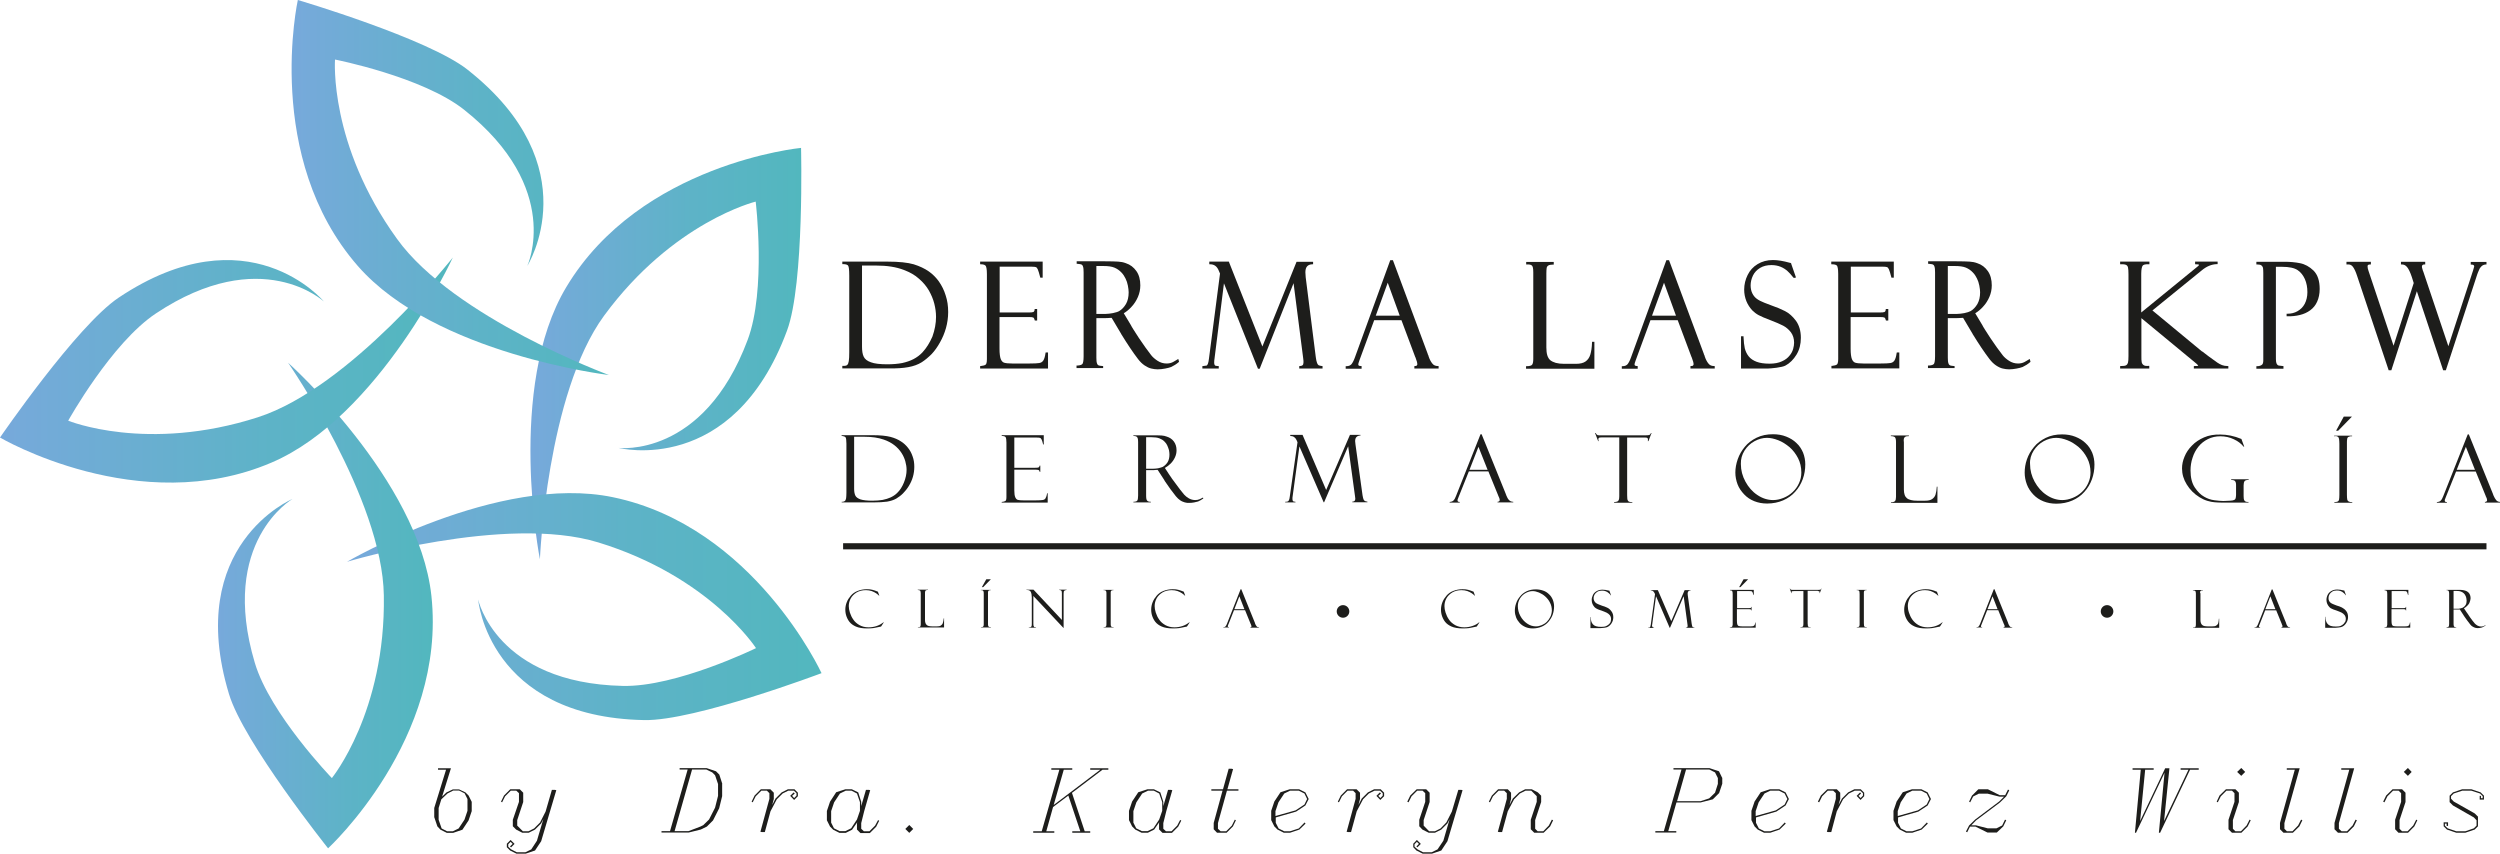 <svg width="164" height="56" viewBox="0 0 164 56" fill="none" xmlns="http://www.w3.org/2000/svg">
<g clip-path="url(#clip0_58_5914)">
<path d="M35.418 36.689C35.418 36.689 33.197 25.407 37.154 18.825C42.02 10.714 52.549 9.702 52.549 9.702C52.549 9.702 52.776 18.598 51.629 21.687C48.075 31.296 40.584 29.384 40.584 29.384C40.584 29.384 46.143 30.066 49.046 22.297C50.276 19.021 49.573 13.225 49.573 13.225C49.573 13.225 44.149 14.548 39.623 20.716C35.873 25.841 35.418 36.689 35.418 36.689Z" fill="url(#paint0_linear_58_5914)"/>
<path d="M22.762 36.855C22.762 36.855 32.681 31.048 40.213 32.618C49.47 34.54 53.892 44.159 53.892 44.159C53.892 44.159 45.575 47.3 42.269 47.238C32.03 47.042 31.368 39.334 31.368 39.334C31.368 39.334 32.546 44.81 40.853 44.996C44.356 45.079 49.594 42.517 49.594 42.517C49.594 42.517 46.567 37.826 39.252 35.584C33.156 33.714 22.762 36.855 22.762 36.855Z" fill="url(#paint1_linear_58_5914)"/>
<path d="M18.898 23.795C18.898 23.795 27.473 31.451 28.3 39.086C29.312 48.489 21.522 55.649 21.522 55.649C21.522 55.649 15.974 48.695 15.023 45.534C12.058 35.728 19.187 32.732 19.187 32.732C19.187 32.732 14.341 35.532 16.718 43.488C17.72 46.846 21.77 51.041 21.77 51.041C21.77 51.041 25.304 46.712 25.18 39.066C25.087 32.722 18.898 23.795 18.898 23.795Z" fill="url(#paint2_linear_58_5914)"/>
<path d="M29.705 16.893C29.705 16.893 24.88 27.328 17.812 30.345C9.123 34.065 0 28.703 0 28.703C0 28.703 5.032 21.367 7.78 19.528C16.294 13.835 21.243 19.776 21.243 19.776C21.243 19.776 17.141 15.963 10.229 20.561C7.315 22.493 4.474 27.597 4.474 27.597C4.474 27.597 9.64 29.715 16.924 27.37C22.979 25.417 29.705 16.893 29.705 16.893Z" fill="url(#paint3_linear_58_5914)"/>
<path d="M39.944 24.601C39.944 24.601 28.527 23.237 23.475 17.451C17.255 10.332 19.538 0 19.538 0C19.538 0 28.073 2.521 30.666 4.567C38.715 10.911 34.592 17.441 34.592 17.441C34.592 17.441 36.958 12.367 30.449 7.201C27.711 5.032 21.977 3.906 21.977 3.906C21.977 3.906 21.563 9.475 26.047 15.674C29.767 20.84 39.944 24.601 39.944 24.601Z" fill="url(#paint4_linear_58_5914)"/>
<path d="M55.473 28.692C55.504 28.754 55.525 28.889 55.525 29.105V32.319C55.525 32.484 55.515 32.608 55.504 32.691C55.484 32.773 55.463 32.835 55.422 32.866C55.38 32.897 55.329 32.918 55.267 32.918H55.215V32.959H57.292C57.653 32.959 57.953 32.939 58.191 32.908C58.428 32.866 58.624 32.804 58.79 32.711C58.945 32.618 59.1 32.505 59.234 32.37C59.368 32.236 59.503 32.071 59.616 31.885C59.73 31.699 59.823 31.503 59.885 31.286C59.947 31.069 59.978 30.852 59.978 30.624C59.978 30.376 59.947 30.149 59.864 29.932C59.792 29.715 59.689 29.529 59.554 29.364C59.42 29.198 59.275 29.064 59.11 28.961C58.924 28.837 58.697 28.734 58.418 28.661C58.139 28.589 57.757 28.548 57.23 28.548H55.205V28.589C55.349 28.61 55.432 28.641 55.473 28.692ZM56.021 28.651H56.703C57.199 28.651 57.622 28.713 57.974 28.837C58.242 28.93 58.48 29.054 58.676 29.209C58.873 29.364 59.028 29.54 59.141 29.715C59.255 29.891 59.337 30.077 59.389 30.263C59.441 30.449 59.472 30.635 59.472 30.821C59.472 31.1 59.41 31.379 59.296 31.658C59.182 31.936 59.038 32.164 58.852 32.34C58.728 32.464 58.583 32.556 58.428 32.629C58.273 32.701 58.098 32.753 57.901 32.794C57.705 32.825 57.478 32.846 57.219 32.846C56.878 32.846 56.63 32.815 56.455 32.763C56.279 32.701 56.166 32.618 56.114 32.515C56.062 32.412 56.031 32.257 56.031 32.071V28.651H56.021Z" fill="#1D1D1B"/>
<path d="M65.95 32.866C65.898 32.897 65.826 32.918 65.712 32.928V32.97H68.729V32.36H68.688C68.667 32.515 68.626 32.618 68.585 32.691C68.543 32.763 68.471 32.794 68.378 32.804C68.285 32.815 68.14 32.825 67.934 32.825H67.159C66.983 32.825 66.859 32.815 66.777 32.794C66.694 32.773 66.642 32.711 66.601 32.618C66.56 32.526 66.539 32.381 66.539 32.174V30.81H67.924C68.006 30.81 68.079 30.821 68.12 30.831C68.161 30.841 68.192 30.883 68.202 30.955H68.244V30.542H68.202C68.192 30.604 68.171 30.645 68.12 30.666C68.079 30.686 67.996 30.686 67.892 30.686H66.539V28.703H67.986C68.109 28.703 68.182 28.713 68.223 28.723C68.264 28.734 68.295 28.775 68.326 28.827C68.357 28.878 68.388 28.992 68.43 29.157H68.471V28.548H65.712V28.599C65.857 28.599 65.94 28.63 65.971 28.682C66.002 28.734 66.022 28.858 66.022 29.033V32.598C66.022 32.753 66.002 32.835 65.95 32.866Z" fill="#1D1D1B"/>
<path d="M76.757 31.213L76.726 31.172L76.416 30.697C76.55 30.624 76.685 30.521 76.798 30.407C76.912 30.294 77.005 30.159 77.077 30.004C77.15 29.849 77.181 29.695 77.181 29.54C77.181 29.302 77.119 29.116 77.005 28.961C76.891 28.806 76.736 28.703 76.54 28.641C76.437 28.599 76.323 28.579 76.199 28.568C76.075 28.558 75.879 28.558 75.6 28.558H74.35V28.599C74.432 28.599 74.494 28.61 74.536 28.63C74.577 28.651 74.608 28.682 74.629 28.734C74.649 28.785 74.66 28.878 74.66 28.992V32.505C74.66 32.68 74.639 32.784 74.608 32.835C74.577 32.887 74.484 32.918 74.35 32.918V32.959H75.496V32.918C75.414 32.918 75.352 32.908 75.311 32.887C75.269 32.866 75.238 32.835 75.218 32.784C75.197 32.732 75.186 32.649 75.186 32.536V30.841H75.548C75.672 30.841 75.755 30.841 75.775 30.831L75.941 30.821L76.385 31.503C76.395 31.523 76.395 31.523 76.395 31.534C76.664 31.936 76.912 32.278 77.139 32.556C77.232 32.67 77.325 32.753 77.429 32.825C77.532 32.897 77.635 32.928 77.728 32.959C77.821 32.99 77.914 32.99 78.007 32.99C78.121 32.99 78.234 32.98 78.338 32.959C78.441 32.939 78.534 32.918 78.596 32.897C78.71 32.846 78.823 32.784 78.937 32.701L78.916 32.639C78.885 32.66 78.854 32.67 78.813 32.691C78.772 32.711 78.741 32.732 78.71 32.742C78.617 32.784 78.524 32.804 78.41 32.804C78.255 32.804 78.111 32.763 77.987 32.691C77.862 32.618 77.759 32.536 77.677 32.443C77.511 32.246 77.325 32.009 77.119 31.72C76.922 31.461 76.798 31.286 76.757 31.213ZM76.282 30.624C76.22 30.655 76.116 30.686 75.982 30.717C75.848 30.738 75.744 30.748 75.651 30.748H75.186V28.682H75.548C75.755 28.682 75.92 28.703 76.054 28.754C76.189 28.806 76.292 28.868 76.385 28.961C76.468 29.044 76.53 29.126 76.571 29.219C76.612 29.312 76.654 29.416 76.685 29.529C76.705 29.633 76.716 29.736 76.716 29.818C76.716 30.025 76.674 30.19 76.592 30.325C76.509 30.449 76.406 30.552 76.282 30.624Z" fill="#1D1D1B"/>
<path d="M84.641 28.558V28.599C84.837 28.599 84.971 28.692 85.054 28.868L85.116 29.012L84.61 32.577C84.599 32.68 84.579 32.763 84.558 32.804C84.537 32.856 84.506 32.887 84.475 32.897C84.444 32.908 84.393 32.918 84.31 32.918V32.959H84.982V32.918C84.899 32.918 84.837 32.897 84.816 32.866C84.796 32.835 84.785 32.794 84.785 32.742C84.785 32.66 84.785 32.608 84.796 32.567L85.24 29.302H85.25L86.831 32.949H86.862L88.433 29.291H88.443L88.887 32.536C88.897 32.618 88.908 32.68 88.908 32.711C88.908 32.846 88.846 32.908 88.712 32.908V32.949H89.703V32.908C89.631 32.897 89.579 32.887 89.538 32.866C89.497 32.846 89.466 32.804 89.445 32.753C89.424 32.701 89.404 32.608 89.383 32.494L88.918 29.147C88.908 29.044 88.897 28.971 88.897 28.94C88.897 28.703 89.011 28.579 89.249 28.568V28.527H88.557L86.996 32.143L85.447 28.527H84.641V28.558Z" fill="#1D1D1B"/>
<path d="M95.758 32.928C95.655 32.928 95.613 32.897 95.613 32.825C95.613 32.784 95.624 32.732 95.655 32.68C95.655 32.68 95.665 32.649 95.686 32.598L96.357 30.924H97.638L98.279 32.495C98.279 32.495 98.289 32.505 98.289 32.525C98.289 32.546 98.3 32.556 98.31 32.567C98.362 32.67 98.382 32.753 98.382 32.804C98.382 32.825 98.372 32.856 98.351 32.877C98.331 32.897 98.3 32.918 98.238 32.918V32.959H99.271V32.918C99.147 32.918 99.064 32.877 98.992 32.804C98.92 32.732 98.868 32.629 98.816 32.505L98.796 32.443C98.785 32.422 98.775 32.412 98.775 32.391L97.194 28.486H97.122L95.52 32.525C95.469 32.66 95.417 32.763 95.355 32.825C95.303 32.887 95.21 32.918 95.097 32.928V32.97H95.758V32.928ZM96.987 29.312L97.587 30.821H96.398L96.987 29.312Z" fill="#1D1D1B"/>
<path d="M104.871 28.94C104.861 28.878 104.85 28.837 104.85 28.816C104.85 28.765 104.871 28.734 104.902 28.713C104.933 28.703 105.005 28.692 105.119 28.692H106.224V32.546C106.224 32.66 106.214 32.742 106.193 32.794C106.173 32.846 106.142 32.877 106.1 32.897C106.059 32.918 105.987 32.928 105.883 32.939V32.98H107.082V32.939C106.999 32.939 106.927 32.928 106.886 32.918C106.844 32.908 106.813 32.877 106.793 32.846C106.772 32.815 106.751 32.763 106.751 32.701C106.751 32.639 106.741 32.567 106.741 32.484V28.703H107.898C107.971 28.703 108.022 28.703 108.053 28.723C108.084 28.734 108.105 28.765 108.105 28.816C108.105 28.878 108.105 28.92 108.095 28.94H108.136L108.343 28.403H108.301C108.281 28.475 108.239 28.517 108.188 28.537C108.136 28.548 108.053 28.558 107.94 28.558H105.005C104.892 28.558 104.819 28.558 104.788 28.537C104.747 28.517 104.706 28.475 104.675 28.403H104.633L104.84 28.94H104.871Z" fill="#1D1D1B"/>
<path d="M114.418 32.432C114.604 32.629 114.821 32.773 115.079 32.877C115.338 32.98 115.616 33.032 115.926 33.032C116.309 33.032 116.66 32.959 116.97 32.825C117.28 32.691 117.549 32.505 117.766 32.257C117.983 32.019 118.148 31.74 118.261 31.43C118.375 31.12 118.427 30.79 118.427 30.459C118.427 30.19 118.375 29.932 118.282 29.694C118.179 29.457 118.045 29.24 117.848 29.064C117.662 28.878 117.435 28.744 117.177 28.641C116.918 28.537 116.629 28.486 116.309 28.486C115.906 28.486 115.554 28.558 115.234 28.713C114.924 28.868 114.656 29.064 114.459 29.312C114.253 29.56 114.098 29.829 113.994 30.128C113.891 30.428 113.839 30.717 113.839 30.996C113.839 31.265 113.891 31.523 113.984 31.771C114.077 32.019 114.232 32.236 114.418 32.432ZM114.439 29.56C114.614 29.291 114.831 29.085 115.1 28.94C115.369 28.796 115.637 28.723 115.916 28.723C116.143 28.723 116.381 28.775 116.65 28.878C116.918 28.982 117.156 29.137 117.394 29.333C117.621 29.529 117.807 29.777 117.952 30.056C118.096 30.335 118.168 30.655 118.168 30.996C118.168 31.244 118.117 31.472 118.014 31.699C117.91 31.926 117.776 32.112 117.6 32.278C117.425 32.443 117.228 32.567 117.001 32.66C116.774 32.753 116.546 32.804 116.319 32.804C115.957 32.804 115.606 32.691 115.286 32.474C114.955 32.257 114.697 31.957 114.501 31.596C114.304 31.234 114.201 30.852 114.201 30.438C114.191 30.118 114.273 29.829 114.439 29.56Z" fill="#1D1D1B"/>
<path d="M124.895 28.775C124.905 28.723 124.936 28.682 124.988 28.651C125.039 28.62 125.112 28.61 125.225 28.61V28.568H124.037V28.61C124.171 28.61 124.264 28.641 124.306 28.682C124.347 28.723 124.378 28.826 124.378 28.982V32.598C124.378 32.722 124.357 32.815 124.316 32.866C124.275 32.918 124.182 32.949 124.047 32.949V32.99H127.095V31.926H127.054C127.044 32.133 127.013 32.309 126.971 32.443C126.93 32.577 126.847 32.67 126.744 32.742C126.63 32.815 126.486 32.846 126.29 32.846H125.752C125.608 32.846 125.473 32.835 125.36 32.804C125.246 32.773 125.163 32.742 125.091 32.68C125.029 32.629 124.977 32.556 124.946 32.463C124.915 32.37 124.895 32.257 124.895 32.123V29.023C124.874 28.899 124.884 28.826 124.895 28.775Z" fill="#1D1D1B"/>
<path d="M132.819 31.007C132.819 31.275 132.871 31.534 132.964 31.782C133.057 32.029 133.202 32.246 133.388 32.443C133.574 32.639 133.791 32.784 134.049 32.887C134.307 32.99 134.586 33.042 134.896 33.042C135.278 33.042 135.63 32.97 135.94 32.835C136.25 32.701 136.518 32.515 136.735 32.267C136.952 32.029 137.117 31.75 137.231 31.441C137.345 31.131 137.396 30.8 137.396 30.469C137.396 30.201 137.345 29.942 137.252 29.705C137.148 29.467 137.014 29.25 136.818 29.075C136.632 28.889 136.405 28.754 136.146 28.651C135.888 28.548 135.599 28.496 135.278 28.496C134.875 28.496 134.524 28.568 134.204 28.723C133.894 28.878 133.625 29.075 133.429 29.323C133.222 29.57 133.067 29.839 132.964 30.139C132.861 30.438 132.819 30.717 132.819 31.007ZM133.408 29.56C133.584 29.291 133.801 29.085 134.07 28.94C134.338 28.796 134.607 28.723 134.886 28.723C135.113 28.723 135.351 28.775 135.619 28.878C135.888 28.982 136.126 29.137 136.363 29.333C136.591 29.529 136.777 29.777 136.921 30.056C137.066 30.335 137.138 30.655 137.138 30.996C137.138 31.244 137.086 31.472 136.983 31.699C136.88 31.926 136.746 32.112 136.57 32.278C136.394 32.443 136.198 32.567 135.971 32.66C135.743 32.753 135.516 32.804 135.289 32.804C134.927 32.804 134.576 32.691 134.256 32.474C133.925 32.257 133.667 31.957 133.47 31.596C133.274 31.234 133.171 30.852 133.171 30.438C133.15 30.118 133.243 29.829 133.408 29.56Z" fill="#1D1D1B"/>
<path d="M144.588 28.692C144.278 28.826 144.009 29.002 143.792 29.23C143.575 29.447 143.41 29.694 143.306 29.953C143.193 30.221 143.141 30.469 143.141 30.728C143.141 31.1 143.244 31.451 143.451 31.782C143.658 32.123 143.937 32.401 144.288 32.618C144.453 32.722 144.629 32.804 144.805 32.856C144.98 32.908 145.135 32.939 145.28 32.949C145.414 32.959 145.569 32.97 145.724 32.97H147.501V32.928H147.439C147.346 32.928 147.274 32.897 147.233 32.835C147.191 32.773 147.181 32.67 147.181 32.536V31.843C147.181 31.72 147.202 31.627 147.243 31.564C147.284 31.513 147.367 31.482 147.512 31.482V31.441H146.365V31.482C146.468 31.482 146.551 31.503 146.602 31.544C146.654 31.585 146.685 31.678 146.685 31.802V32.474C146.685 32.587 146.664 32.67 146.644 32.722C146.623 32.773 146.561 32.804 146.478 32.825C146.396 32.846 146.272 32.846 146.086 32.856L145.848 32.866C145.703 32.866 145.507 32.846 145.259 32.815C145.011 32.784 144.794 32.701 144.598 32.587C144.371 32.463 144.164 32.257 143.978 31.978C143.792 31.699 143.699 31.327 143.699 30.862C143.699 30.573 143.74 30.294 143.833 30.025C143.916 29.756 144.05 29.508 144.216 29.302C144.381 29.095 144.588 28.93 144.836 28.806C145.084 28.682 145.352 28.62 145.652 28.62C145.972 28.62 146.261 28.682 146.54 28.816C146.809 28.94 147.026 29.105 147.181 29.302H147.222L147.036 28.796C146.561 28.599 146.096 28.506 145.662 28.506C145.249 28.496 144.898 28.558 144.588 28.692Z" fill="#1D1D1B"/>
<path d="M153.359 28.651C153.411 28.682 153.432 28.734 153.442 28.806C153.452 28.878 153.463 28.971 153.463 29.106V32.464C153.463 32.608 153.452 32.712 153.442 32.773C153.432 32.835 153.401 32.877 153.359 32.897C153.318 32.918 153.235 32.939 153.132 32.939V32.98H154.31V32.939C154.196 32.939 154.124 32.928 154.072 32.897C154.02 32.866 153.989 32.825 153.979 32.763C153.969 32.701 153.958 32.598 153.958 32.464V29.075C153.958 28.951 153.958 28.868 153.969 28.847C153.969 28.744 154.01 28.672 154.082 28.651C154.155 28.62 154.227 28.61 154.299 28.62V28.579H153.122V28.62C153.235 28.599 153.308 28.61 153.359 28.651Z" fill="#1D1D1B"/>
<path d="M154.289 27.328H153.752L153.246 28.258H153.38L154.289 27.328Z" fill="#1D1D1B"/>
<path d="M163.754 32.815C163.692 32.732 163.63 32.639 163.578 32.515L163.557 32.453C163.547 32.432 163.537 32.422 163.537 32.401L161.956 28.496H161.884L160.282 32.536C160.23 32.67 160.179 32.773 160.117 32.835C160.065 32.897 159.972 32.928 159.858 32.939V32.98H160.52V32.939C160.416 32.939 160.375 32.908 160.375 32.835C160.375 32.794 160.385 32.742 160.416 32.691C160.416 32.691 160.427 32.66 160.447 32.608L161.119 30.934H162.41L163.051 32.505C163.051 32.505 163.061 32.515 163.061 32.536C163.061 32.556 163.072 32.567 163.082 32.577C163.134 32.68 163.154 32.763 163.154 32.815C163.154 32.835 163.144 32.866 163.123 32.887C163.103 32.908 163.072 32.928 163.01 32.928V32.97H164.043V32.928C163.909 32.928 163.816 32.887 163.754 32.815ZM161.16 30.821L161.76 29.312L162.359 30.821H161.16Z" fill="#1D1D1B"/>
<path d="M57.529 41.06C57.354 41.122 57.168 41.153 56.982 41.153C56.744 41.153 56.548 41.101 56.383 41.008C56.217 40.915 56.073 40.791 55.98 40.647C55.876 40.502 55.804 40.347 55.752 40.182C55.701 40.027 55.68 39.882 55.68 39.758C55.68 39.582 55.721 39.427 55.804 39.262C55.887 39.107 56.021 38.973 56.186 38.869C56.362 38.766 56.558 38.714 56.806 38.714C56.941 38.714 57.064 38.735 57.188 38.776C57.302 38.818 57.395 38.869 57.478 38.921C57.55 38.973 57.612 39.024 57.664 39.076H57.684L57.591 38.818C57.591 38.818 57.581 38.818 57.581 38.807C57.571 38.807 57.571 38.807 57.571 38.807C57.457 38.756 57.343 38.725 57.24 38.694C57.137 38.663 57.013 38.652 56.868 38.652C56.641 38.652 56.444 38.694 56.258 38.766C56.073 38.838 55.928 38.942 55.814 39.076C55.701 39.21 55.608 39.345 55.546 39.51C55.484 39.665 55.453 39.83 55.453 39.996C55.453 40.192 55.494 40.378 55.577 40.553C55.659 40.729 55.763 40.864 55.907 40.967C55.98 41.019 56.052 41.06 56.145 41.101C56.238 41.142 56.341 41.173 56.475 41.194C56.599 41.215 56.744 41.225 56.91 41.225C57.064 41.225 57.188 41.215 57.281 41.204C57.374 41.194 57.54 41.153 57.798 41.101L57.974 40.833L57.953 40.822C57.839 40.915 57.705 40.998 57.529 41.06Z" fill="#1D1D1B"/>
<path d="M61.848 40.874C61.827 40.946 61.776 40.998 61.714 41.039C61.652 41.08 61.569 41.091 61.455 41.091H61.156C61.073 41.091 61.001 41.08 60.939 41.07C60.877 41.06 60.825 41.029 60.794 40.998C60.753 40.967 60.732 40.925 60.711 40.874C60.691 40.822 60.68 40.76 60.68 40.677V38.931C60.68 38.869 60.68 38.828 60.691 38.797C60.691 38.766 60.711 38.745 60.742 38.725C60.773 38.704 60.815 38.704 60.877 38.704V38.683H60.205V38.704C60.277 38.704 60.329 38.725 60.36 38.745C60.381 38.766 60.401 38.828 60.401 38.911V40.946C60.401 41.018 60.391 41.07 60.37 41.101C60.35 41.132 60.298 41.142 60.215 41.142V41.163H61.931V40.564H61.91C61.889 40.698 61.879 40.801 61.848 40.874Z" fill="#1D1D1B"/>
<path d="M64.7 38.002L64.41 38.518H64.493L64.999 38.002H64.7Z" fill="#1D1D1B"/>
<path d="M64.348 38.714C64.41 38.714 64.451 38.714 64.472 38.735C64.503 38.756 64.513 38.787 64.524 38.818C64.534 38.849 64.534 38.911 64.534 38.983V40.874C64.534 40.956 64.534 41.018 64.524 41.049C64.513 41.08 64.503 41.101 64.472 41.122C64.451 41.132 64.41 41.142 64.348 41.142V41.163H65.01V41.142C64.948 41.142 64.906 41.132 64.875 41.122C64.844 41.101 64.834 41.08 64.823 41.049C64.813 41.018 64.813 40.956 64.813 40.884V38.973C64.813 38.9 64.813 38.859 64.813 38.849C64.813 38.787 64.834 38.756 64.875 38.735C64.916 38.714 64.958 38.714 64.999 38.714V38.694H64.338V38.714H64.348Z" fill="#1D1D1B"/>
<path d="M67.675 41.06C67.665 41.091 67.655 41.111 67.624 41.132C67.593 41.153 67.551 41.153 67.49 41.153V41.173H67.965V41.153C67.923 41.142 67.882 41.142 67.872 41.142C67.851 41.142 67.841 41.132 67.83 41.111C67.82 41.091 67.81 41.07 67.799 41.049C67.799 41.018 67.789 40.987 67.789 40.936V39.097L69.773 41.204V38.942C69.773 38.849 69.783 38.787 69.814 38.756C69.845 38.725 69.897 38.714 69.969 38.704V38.683H69.484V38.704C69.546 38.704 69.587 38.714 69.618 38.745C69.649 38.766 69.659 38.828 69.659 38.911V40.667L67.799 38.683H67.335V38.704C67.49 38.694 67.582 38.745 67.624 38.838C67.665 38.931 67.686 39.055 67.686 39.19V40.874C67.686 40.967 67.686 41.029 67.675 41.06Z" fill="#1D1D1B"/>
<path d="M72.397 38.714C72.459 38.714 72.5 38.714 72.521 38.735C72.552 38.756 72.562 38.787 72.573 38.818C72.583 38.849 72.583 38.911 72.583 38.983V40.874C72.583 40.956 72.583 41.018 72.573 41.049C72.562 41.08 72.552 41.101 72.521 41.122C72.5 41.132 72.459 41.142 72.397 41.142V41.163H73.058V41.142C72.996 41.142 72.955 41.132 72.924 41.122C72.893 41.101 72.883 41.08 72.872 41.049C72.862 41.018 72.862 40.956 72.862 40.884V38.973C72.862 38.9 72.862 38.859 72.862 38.849C72.862 38.787 72.883 38.756 72.924 38.735C72.965 38.714 73.007 38.714 73.048 38.714V38.694H72.387V38.714H72.397Z" fill="#1D1D1B"/>
<path d="M77.594 41.06C77.419 41.122 77.233 41.153 77.047 41.153C76.809 41.153 76.613 41.101 76.448 41.008C76.282 40.915 76.138 40.791 76.044 40.647C75.941 40.502 75.869 40.347 75.817 40.182C75.766 40.027 75.745 39.882 75.745 39.758C75.745 39.582 75.786 39.427 75.869 39.262C75.951 39.107 76.086 38.973 76.251 38.869C76.427 38.766 76.623 38.714 76.871 38.714C77.005 38.714 77.129 38.735 77.253 38.776C77.367 38.818 77.46 38.869 77.543 38.921C77.615 38.973 77.677 39.024 77.729 39.076H77.749L77.656 38.818C77.656 38.818 77.646 38.818 77.646 38.807C77.636 38.807 77.636 38.807 77.636 38.807C77.522 38.756 77.408 38.725 77.305 38.694C77.202 38.663 77.078 38.652 76.933 38.652C76.706 38.652 76.51 38.694 76.323 38.766C76.138 38.838 75.993 38.942 75.879 39.076C75.766 39.21 75.673 39.345 75.611 39.51C75.549 39.665 75.518 39.83 75.518 39.996C75.518 40.192 75.559 40.378 75.642 40.553C75.724 40.729 75.828 40.864 75.972 40.967C76.044 41.019 76.117 41.06 76.21 41.101C76.303 41.142 76.406 41.173 76.54 41.194C76.664 41.215 76.809 41.225 76.974 41.225C77.129 41.225 77.253 41.215 77.346 41.204C77.439 41.194 77.605 41.153 77.863 41.101L78.039 40.833L78.018 40.822C77.904 40.915 77.77 40.998 77.594 41.06Z" fill="#1D1D1B"/>
<path d="M82.337 40.915L82.326 40.874C82.316 40.864 82.316 40.853 82.316 40.843L81.427 38.652H81.386L80.487 40.925C80.456 40.998 80.425 41.06 80.394 41.091C80.363 41.132 80.311 41.142 80.249 41.142V41.163H80.621V41.142C80.57 41.142 80.539 41.122 80.539 41.091C80.539 41.07 80.549 41.039 80.559 41.008C80.559 41.008 80.559 40.987 80.58 40.967L80.952 40.027H81.675L82.037 40.915C82.037 40.915 82.037 40.925 82.047 40.936C82.058 40.946 82.058 40.956 82.058 40.956C82.078 41.019 82.099 41.06 82.099 41.091C82.099 41.101 82.089 41.111 82.078 41.132C82.068 41.142 82.047 41.153 82.016 41.153V41.173H82.595V41.153C82.523 41.153 82.471 41.132 82.44 41.091C82.399 41.05 82.368 40.987 82.337 40.915ZM80.973 39.965L81.303 39.117L81.634 39.965H80.973Z" fill="#1D1D1B"/>
<path d="M96.605 41.06C96.429 41.122 96.243 41.153 96.058 41.153C95.83 41.153 95.624 41.101 95.458 41.008C95.293 40.915 95.148 40.791 95.055 40.647C94.952 40.502 94.88 40.347 94.828 40.182C94.776 40.027 94.756 39.882 94.756 39.758C94.756 39.582 94.797 39.417 94.88 39.262C94.962 39.107 95.097 38.973 95.262 38.869C95.438 38.766 95.634 38.714 95.882 38.714C96.016 38.714 96.14 38.735 96.264 38.776C96.378 38.818 96.471 38.869 96.553 38.921C96.626 38.973 96.688 39.024 96.739 39.076H96.76L96.667 38.818C96.667 38.818 96.657 38.818 96.657 38.807C96.646 38.807 96.646 38.807 96.646 38.807C96.533 38.756 96.419 38.725 96.316 38.694C96.213 38.663 96.088 38.652 95.944 38.652C95.716 38.652 95.52 38.694 95.334 38.766C95.148 38.838 95.004 38.942 94.89 39.076C94.776 39.21 94.683 39.345 94.621 39.51C94.559 39.665 94.528 39.83 94.528 39.996C94.528 40.192 94.57 40.378 94.652 40.553C94.735 40.729 94.838 40.864 94.983 40.967C95.055 41.019 95.128 41.06 95.221 41.101C95.314 41.142 95.417 41.173 95.551 41.194C95.675 41.215 95.82 41.225 95.985 41.225C96.14 41.225 96.264 41.215 96.357 41.204C96.45 41.194 96.615 41.153 96.874 41.101L97.049 40.833L97.029 40.822C96.925 40.915 96.791 40.998 96.605 41.06Z" fill="#1D1D1B"/>
<path d="M101.616 38.983C101.513 38.88 101.389 38.797 101.234 38.745C101.089 38.694 100.924 38.663 100.748 38.663C100.521 38.663 100.325 38.704 100.149 38.787C99.973 38.869 99.829 38.983 99.715 39.128C99.601 39.262 99.508 39.417 99.457 39.582C99.395 39.748 99.374 39.913 99.374 40.068C99.374 40.223 99.405 40.367 99.457 40.502C99.508 40.636 99.591 40.76 99.694 40.874C99.798 40.987 99.922 41.07 100.066 41.132C100.211 41.194 100.366 41.225 100.542 41.225C100.759 41.225 100.955 41.184 101.13 41.111C101.306 41.039 101.461 40.925 101.575 40.791C101.688 40.657 101.792 40.502 101.854 40.326C101.916 40.151 101.947 39.965 101.947 39.779C101.947 39.624 101.916 39.479 101.864 39.345C101.802 39.2 101.73 39.086 101.616 38.983ZM101.699 40.471C101.637 40.595 101.564 40.698 101.471 40.791C101.378 40.884 101.265 40.956 101.141 41.008C101.017 41.06 100.883 41.091 100.759 41.091C100.552 41.091 100.356 41.029 100.18 40.905C99.994 40.781 99.849 40.615 99.736 40.409C99.622 40.202 99.57 39.985 99.57 39.758C99.57 39.572 99.622 39.407 99.715 39.252C99.808 39.107 99.932 38.983 100.087 38.9C100.242 38.818 100.387 38.776 100.542 38.776C100.666 38.776 100.8 38.807 100.955 38.869C101.099 38.931 101.244 39.014 101.368 39.128C101.492 39.241 101.606 39.376 101.678 39.531C101.761 39.686 101.802 39.861 101.802 40.058C101.792 40.212 101.761 40.347 101.699 40.471Z" fill="#1D1D1B"/>
<path d="M105.429 39.861C105.325 39.809 105.212 39.768 105.098 39.737C105.057 39.717 104.995 39.696 104.912 39.665C104.829 39.634 104.767 39.603 104.716 39.572C104.664 39.541 104.623 39.489 104.592 39.438C104.561 39.386 104.54 39.314 104.54 39.241C104.54 39.159 104.561 39.076 104.602 39.004C104.643 38.931 104.705 38.869 104.788 38.818C104.871 38.766 104.974 38.745 105.088 38.745C105.181 38.745 105.263 38.756 105.336 38.787C105.408 38.818 105.47 38.849 105.511 38.89C105.563 38.931 105.604 38.973 105.646 39.024C105.666 39.045 105.666 39.045 105.666 39.055H105.687L105.573 38.745C105.573 38.745 105.573 38.745 105.563 38.745C105.553 38.745 105.553 38.745 105.542 38.745C105.387 38.704 105.243 38.683 105.129 38.683C104.984 38.683 104.85 38.714 104.747 38.776C104.633 38.838 104.55 38.921 104.499 39.024C104.447 39.128 104.416 39.241 104.416 39.365C104.416 39.458 104.437 39.551 104.468 39.624C104.509 39.706 104.55 39.779 104.612 39.84C104.664 39.882 104.716 39.923 104.767 39.944C104.829 39.975 104.922 40.016 105.067 40.057C105.201 40.109 105.315 40.151 105.398 40.192C105.48 40.233 105.542 40.285 105.604 40.357C105.656 40.429 105.687 40.512 105.687 40.615C105.687 40.657 105.677 40.708 105.666 40.76C105.656 40.812 105.625 40.874 105.573 40.925C105.522 40.977 105.46 41.029 105.367 41.07C105.284 41.111 105.17 41.122 105.036 41.122C104.902 41.122 104.788 41.111 104.695 41.08C104.602 41.049 104.54 41.008 104.488 40.946C104.437 40.884 104.406 40.822 104.385 40.75C104.364 40.677 104.354 40.584 104.354 40.481H104.333V41.204H104.995C105.036 41.204 105.108 41.194 105.222 41.184C105.325 41.173 105.408 41.153 105.449 41.132C105.553 41.08 105.646 40.998 105.718 40.884C105.79 40.77 105.832 40.646 105.832 40.492C105.832 40.337 105.79 40.202 105.708 40.099C105.625 39.985 105.532 39.903 105.429 39.861Z" fill="#1D1D1B"/>
<path d="M108.373 41.06C108.373 41.018 108.373 40.987 108.384 40.967L108.632 39.128H108.642L109.531 41.184H109.551L110.44 39.128H110.45L110.698 40.956C110.709 41.008 110.709 41.039 110.709 41.06C110.709 41.132 110.667 41.173 110.595 41.163V41.184H111.153V41.163C111.111 41.163 111.08 41.153 111.06 41.142C111.039 41.132 111.018 41.111 111.008 41.08C110.998 41.049 110.987 40.998 110.977 40.936L110.719 39.055C110.709 38.993 110.709 38.952 110.709 38.942C110.709 38.807 110.771 38.735 110.905 38.735V38.714H110.512L109.634 40.75L108.756 38.714H108.291V38.735C108.404 38.735 108.477 38.787 108.528 38.89L108.57 38.973L108.291 40.977C108.28 41.039 108.27 41.08 108.26 41.111C108.249 41.142 108.229 41.153 108.218 41.163C108.208 41.173 108.167 41.173 108.125 41.173V41.194H108.508V41.173C108.456 41.173 108.425 41.163 108.415 41.142C108.404 41.122 108.373 41.091 108.373 41.06Z" fill="#1D1D1B"/>
<path d="M114.376 38.002L114.087 38.518H114.17L114.676 38.002H114.376Z" fill="#1D1D1B"/>
<path d="M113.612 41.122C113.581 41.142 113.54 41.153 113.478 41.153V41.173H115.172V40.833H115.151C115.141 40.915 115.12 40.977 115.089 41.018C115.058 41.049 115.017 41.08 114.976 41.08C114.924 41.091 114.841 41.091 114.728 41.091H114.294C114.201 41.091 114.128 41.08 114.077 41.07C114.025 41.06 113.994 41.029 113.973 40.977C113.953 40.925 113.942 40.843 113.942 40.729V39.965H114.728C114.779 39.965 114.81 39.965 114.841 39.975C114.862 39.985 114.883 40.006 114.883 40.047H114.903V39.81H114.883C114.883 39.851 114.862 39.872 114.841 39.882C114.81 39.892 114.769 39.892 114.717 39.892H113.953V38.776H114.769C114.831 38.776 114.883 38.776 114.903 38.787C114.924 38.797 114.945 38.818 114.965 38.849C114.976 38.88 114.996 38.942 115.027 39.035H115.048V38.694H113.488V38.725C113.571 38.725 113.612 38.745 113.633 38.776C113.653 38.807 113.664 38.88 113.664 38.973V40.977C113.653 41.049 113.643 41.101 113.612 41.122Z" fill="#1D1D1B"/>
<path d="M119.253 38.776C119.295 38.776 119.326 38.776 119.336 38.787C119.357 38.797 119.367 38.807 119.367 38.838C119.367 38.869 119.367 38.9 119.357 38.911H119.377L119.491 38.611H119.47C119.46 38.652 119.439 38.683 119.408 38.683C119.377 38.694 119.336 38.694 119.264 38.694H117.61C117.548 38.694 117.507 38.694 117.486 38.683C117.466 38.673 117.445 38.652 117.424 38.611H117.404L117.517 38.911H117.538C117.528 38.88 117.528 38.859 117.528 38.838C117.528 38.807 117.538 38.787 117.559 38.787C117.579 38.787 117.621 38.776 117.683 38.776H118.303V40.936C118.303 40.998 118.292 41.05 118.282 41.07C118.272 41.101 118.251 41.111 118.23 41.122C118.21 41.132 118.168 41.142 118.106 41.142V41.163H118.778V41.142C118.726 41.142 118.695 41.142 118.664 41.132C118.633 41.122 118.623 41.111 118.613 41.091C118.602 41.07 118.592 41.05 118.592 41.008C118.592 40.977 118.582 40.936 118.582 40.884V38.756H119.253V38.776Z" fill="#1D1D1B"/>
<path d="M121.805 38.714C121.867 38.714 121.909 38.714 121.929 38.735C121.96 38.756 121.971 38.787 121.981 38.818C121.981 38.859 121.991 38.911 121.991 38.983V40.874C121.991 40.956 121.991 41.018 121.981 41.049C121.971 41.08 121.96 41.101 121.929 41.122C121.909 41.132 121.857 41.142 121.805 41.142V41.163H122.467V41.142C122.405 41.142 122.363 41.132 122.332 41.122C122.301 41.101 122.291 41.08 122.281 41.049C122.281 41.018 122.27 40.956 122.27 40.884V38.973C122.27 38.9 122.27 38.859 122.27 38.849C122.27 38.787 122.291 38.756 122.332 38.735C122.374 38.714 122.415 38.714 122.456 38.714V38.694H121.795V38.714H121.805Z" fill="#1D1D1B"/>
<path d="M127.002 41.06C126.826 41.122 126.641 41.153 126.455 41.153C126.227 41.153 126.021 41.101 125.855 41.008C125.69 40.915 125.556 40.791 125.452 40.647C125.349 40.502 125.277 40.347 125.225 40.182C125.173 40.027 125.153 39.882 125.153 39.758C125.153 39.582 125.194 39.417 125.277 39.262C125.359 39.107 125.494 38.973 125.659 38.869C125.835 38.766 126.041 38.714 126.279 38.714C126.413 38.714 126.548 38.735 126.661 38.776C126.775 38.818 126.868 38.869 126.95 38.921C127.033 38.973 127.085 39.024 127.136 39.076H127.157L127.064 38.818C127.064 38.818 127.054 38.818 127.043 38.807C127.033 38.807 127.033 38.807 127.033 38.807C126.919 38.756 126.816 38.725 126.702 38.694C126.589 38.663 126.475 38.652 126.331 38.652C126.103 38.652 125.907 38.694 125.721 38.766C125.535 38.838 125.39 38.942 125.277 39.076C125.163 39.21 125.07 39.345 125.008 39.51C124.946 39.665 124.915 39.83 124.915 39.996C124.915 40.192 124.956 40.378 125.039 40.553C125.122 40.729 125.235 40.864 125.37 40.967C125.442 41.019 125.514 41.06 125.607 41.101C125.7 41.142 125.804 41.173 125.938 41.194C126.062 41.215 126.217 41.225 126.372 41.225C126.527 41.225 126.651 41.215 126.744 41.204C126.837 41.194 127.002 41.153 127.26 41.101L127.436 40.833L127.415 40.822C127.312 40.915 127.178 40.998 127.002 41.06Z" fill="#1D1D1B"/>
<path d="M131.745 40.915L131.734 40.874C131.724 40.864 131.724 40.853 131.724 40.843L130.836 38.652H130.794L129.895 40.925C129.864 40.998 129.833 41.06 129.802 41.091C129.771 41.132 129.72 41.142 129.658 41.142V41.163H130.03V41.142C129.978 41.142 129.947 41.122 129.947 41.091C129.947 41.07 129.957 41.039 129.968 41.008C129.968 41.008 129.978 40.987 129.988 40.967L130.36 40.027H131.084L131.445 40.915C131.445 40.915 131.445 40.925 131.456 40.936C131.456 40.946 131.466 40.956 131.466 40.956C131.497 41.019 131.507 41.06 131.507 41.091C131.507 41.101 131.497 41.111 131.486 41.132C131.476 41.142 131.455 41.153 131.425 41.153V41.173H132.003V41.153C131.931 41.153 131.879 41.132 131.848 41.091C131.807 41.05 131.776 40.987 131.745 40.915ZM130.381 39.965L130.712 39.117L131.042 39.965H130.381Z" fill="#1D1D1B"/>
<path d="M144.329 38.818C144.34 38.787 144.35 38.766 144.381 38.745C144.412 38.725 144.453 38.725 144.515 38.725V38.704H143.854V38.725C143.926 38.725 143.978 38.745 144.009 38.766C144.03 38.787 144.05 38.849 144.05 38.931V40.967C144.05 41.039 144.04 41.091 144.019 41.122C143.999 41.153 143.947 41.163 143.864 41.163V41.184H145.579V40.584H145.559C145.548 40.709 145.538 40.801 145.517 40.874C145.497 40.946 145.445 40.998 145.383 41.039C145.321 41.08 145.238 41.091 145.125 41.091H144.825C144.743 41.091 144.67 41.08 144.608 41.07C144.546 41.06 144.495 41.029 144.464 40.998C144.422 40.967 144.402 40.925 144.381 40.874C144.36 40.822 144.35 40.76 144.35 40.678V38.931C144.319 38.89 144.319 38.838 144.329 38.818Z" fill="#1D1D1B"/>
<path d="M149.681 40.936C149.681 40.946 149.691 40.956 149.691 40.956C149.722 41.018 149.733 41.06 149.733 41.091C149.733 41.101 149.722 41.111 149.712 41.132C149.702 41.142 149.681 41.153 149.65 41.153V41.173H150.229V41.153C150.156 41.153 150.105 41.132 150.074 41.091C150.032 41.049 150.001 40.987 149.981 40.925L149.97 40.884C149.96 40.874 149.96 40.864 149.96 40.853L149.071 38.663H149.03L148.131 40.936C148.1 41.008 148.069 41.07 148.038 41.101C148.007 41.142 147.956 41.153 147.894 41.153V41.173H148.266V41.153C148.214 41.153 148.183 41.132 148.183 41.101C148.183 41.08 148.193 41.049 148.204 41.018C148.204 41.018 148.214 40.998 148.224 40.977L148.596 40.037H149.319L149.681 40.925C149.671 40.925 149.681 40.925 149.681 40.936ZM148.606 39.965L148.937 39.117L149.268 39.965H148.606Z" fill="#1D1D1B"/>
<path d="M153.762 40.905C153.711 40.956 153.649 41.008 153.566 41.049C153.483 41.091 153.37 41.101 153.235 41.101C153.101 41.101 152.987 41.091 152.894 41.06C152.801 41.029 152.739 40.987 152.688 40.925C152.636 40.863 152.605 40.801 152.584 40.729C152.564 40.657 152.553 40.564 152.553 40.461H152.533V41.184H153.194C153.235 41.184 153.308 41.173 153.421 41.163C153.525 41.153 153.607 41.132 153.649 41.111C153.762 41.06 153.845 40.977 153.917 40.863C153.99 40.75 154.031 40.626 154.031 40.471C154.031 40.316 153.99 40.181 153.907 40.078C153.824 39.975 153.731 39.903 153.628 39.851C153.525 39.799 153.411 39.758 153.297 39.727C153.256 39.706 153.194 39.686 153.111 39.655C153.029 39.624 152.967 39.593 152.915 39.562C152.863 39.531 152.822 39.479 152.791 39.427C152.76 39.376 152.75 39.303 152.75 39.231C152.75 39.148 152.77 39.066 152.812 38.993C152.853 38.921 152.915 38.859 152.998 38.807C153.08 38.756 153.184 38.735 153.297 38.735C153.39 38.735 153.473 38.745 153.545 38.776C153.618 38.807 153.68 38.838 153.721 38.88C153.773 38.921 153.814 38.962 153.855 39.014C153.876 39.035 153.876 39.035 153.876 39.045H153.897L153.783 38.735C153.783 38.735 153.783 38.735 153.773 38.735C153.762 38.735 153.762 38.735 153.752 38.735C153.597 38.694 153.452 38.673 153.328 38.673C153.184 38.673 153.049 38.704 152.946 38.766C152.832 38.828 152.75 38.911 152.698 39.014C152.646 39.117 152.615 39.231 152.615 39.355C152.615 39.448 152.636 39.541 152.667 39.613C152.708 39.696 152.75 39.768 152.812 39.83C152.853 39.872 152.905 39.913 152.967 39.934C153.029 39.965 153.122 40.006 153.266 40.047C153.401 40.099 153.514 40.14 153.597 40.181C153.68 40.223 153.742 40.275 153.804 40.347C153.855 40.419 153.886 40.502 153.886 40.605C153.886 40.647 153.876 40.698 153.866 40.75C153.835 40.791 153.804 40.843 153.762 40.905Z" fill="#1D1D1B"/>
<path d="M156.552 41.122C156.521 41.142 156.48 41.153 156.418 41.153V41.173H158.112V40.833H158.092C158.081 40.915 158.061 40.977 158.03 41.018C157.999 41.049 157.957 41.08 157.916 41.08C157.864 41.091 157.782 41.091 157.668 41.091H157.234C157.141 41.091 157.069 41.08 157.017 41.07C156.966 41.06 156.935 41.029 156.914 40.977C156.893 40.925 156.883 40.843 156.883 40.729V39.965H157.668C157.72 39.965 157.751 39.965 157.782 39.975C157.802 39.985 157.823 40.006 157.823 40.047H157.844V39.81H157.823C157.823 39.851 157.802 39.872 157.782 39.882C157.751 39.892 157.709 39.892 157.658 39.892H156.893V38.776H157.709C157.771 38.776 157.823 38.776 157.844 38.787C157.864 38.797 157.885 38.818 157.906 38.849C157.916 38.88 157.937 38.942 157.968 39.035H157.988V38.694H156.428V38.725C156.511 38.725 156.552 38.745 156.573 38.776C156.594 38.807 156.604 38.88 156.604 38.973V40.977C156.594 41.049 156.583 41.101 156.552 41.122Z" fill="#1D1D1B"/>
<path d="M162.989 41.039C162.968 41.049 162.948 41.06 162.927 41.07C162.875 41.091 162.824 41.101 162.762 41.101C162.679 41.101 162.597 41.08 162.524 41.039C162.452 40.998 162.39 40.946 162.349 40.905C162.256 40.801 162.152 40.657 162.039 40.502C161.925 40.337 161.853 40.233 161.832 40.192L161.811 40.171L161.636 39.903C161.718 39.861 161.78 39.81 161.853 39.737C161.925 39.665 161.977 39.603 162.008 39.51C162.039 39.417 162.07 39.334 162.07 39.252C162.07 39.117 162.039 39.014 161.977 38.921C161.915 38.838 161.822 38.776 161.718 38.745C161.656 38.725 161.594 38.714 161.522 38.704C161.45 38.694 161.336 38.694 161.191 38.694H160.489V38.714C160.54 38.714 160.571 38.725 160.592 38.735C160.613 38.745 160.633 38.766 160.644 38.797C160.654 38.828 160.664 38.88 160.664 38.942V40.915C160.664 41.008 160.654 41.07 160.633 41.101C160.613 41.132 160.561 41.142 160.489 41.153V41.173H161.129V41.153C161.078 41.153 161.047 41.142 161.026 41.132C161.005 41.122 160.985 41.101 160.974 41.07C160.964 41.039 160.954 40.998 160.954 40.936V39.985H161.15C161.222 39.985 161.264 39.985 161.274 39.985H161.367L161.615 40.367C161.615 40.378 161.625 40.378 161.625 40.388C161.78 40.615 161.915 40.801 162.049 40.967C162.101 41.029 162.152 41.08 162.214 41.111C162.276 41.142 162.328 41.173 162.38 41.184C162.431 41.194 162.483 41.204 162.535 41.204C162.597 41.204 162.659 41.204 162.721 41.184C162.782 41.173 162.834 41.163 162.865 41.142C162.927 41.111 162.989 41.08 163.051 41.029L163.041 40.998C163.041 41.008 163.02 41.019 162.989 41.039ZM161.563 39.861C161.522 39.882 161.47 39.892 161.398 39.913C161.326 39.934 161.264 39.934 161.212 39.934H160.954V38.766H161.16C161.274 38.766 161.367 38.776 161.439 38.807C161.512 38.838 161.574 38.869 161.625 38.921C161.667 38.962 161.708 39.014 161.729 39.066C161.76 39.117 161.78 39.179 161.791 39.241C161.801 39.303 161.811 39.355 161.811 39.407C161.811 39.52 161.791 39.613 161.739 39.696C161.698 39.758 161.636 39.82 161.563 39.861Z" fill="#1D1D1B"/>
<path d="M88.102 40.523C88.33 40.523 88.515 40.337 88.515 40.109C88.515 39.881 88.33 39.696 88.102 39.696C87.874 39.696 87.689 39.881 87.689 40.109C87.689 40.337 87.874 40.523 88.102 40.523Z" fill="#1D1D1B"/>
<path d="M138.223 40.523C138.451 40.523 138.636 40.337 138.636 40.109C138.636 39.881 138.451 39.696 138.223 39.696C137.995 39.696 137.81 39.881 137.81 40.109C137.81 40.337 137.995 40.523 138.223 40.523Z" fill="#1D1D1B"/>
<path d="M163.113 35.635H55.308V36.038H163.113V35.635Z" fill="#1D1D1B"/>
<path d="M59.586 24.084C59.926 24.022 60.216 23.919 60.464 23.764C60.691 23.619 60.908 23.433 61.115 23.227C61.311 23.02 61.497 22.762 61.662 22.462C61.828 22.173 61.962 21.852 62.055 21.522C62.148 21.191 62.2 20.829 62.2 20.468C62.2 20.075 62.148 19.714 62.034 19.373C61.931 19.032 61.776 18.732 61.59 18.463C61.404 18.205 61.187 17.988 60.939 17.812C60.66 17.616 60.329 17.461 59.937 17.337C59.544 17.224 58.966 17.162 58.222 17.162H55.256V17.327H55.308C55.442 17.327 55.608 17.348 55.649 17.451C55.68 17.513 55.711 17.668 55.711 18.081V23.113C55.711 23.371 55.701 23.567 55.68 23.692C55.659 23.816 55.628 23.898 55.577 23.939C55.535 23.981 55.463 24.002 55.38 24.002H55.256V24.167H58.294C58.821 24.177 59.255 24.146 59.586 24.084ZM60.515 23.113C60.34 23.299 60.143 23.444 59.926 23.557C59.709 23.671 59.462 23.753 59.182 23.816C58.904 23.867 58.583 23.898 58.211 23.898C57.736 23.898 57.364 23.857 57.127 23.764C56.889 23.681 56.734 23.557 56.661 23.402C56.579 23.237 56.548 23.01 56.548 22.731V17.42H57.478C58.18 17.42 58.79 17.513 59.296 17.709C59.678 17.854 60.019 18.04 60.288 18.288C60.567 18.526 60.784 18.794 60.939 19.063C61.094 19.342 61.218 19.631 61.29 19.92C61.363 20.21 61.404 20.499 61.404 20.788C61.404 21.212 61.321 21.646 61.166 22.08C60.991 22.483 60.774 22.834 60.515 23.113Z" fill="#1D1D1B"/>
<path d="M64.669 17.451C64.7 17.513 64.741 17.647 64.741 17.978V23.567C64.741 23.816 64.689 23.898 64.659 23.919C64.597 23.971 64.493 23.991 64.338 24.012H64.297V24.177H68.75V23.123H68.595L68.585 23.165C68.554 23.392 68.502 23.557 68.44 23.65C68.378 23.743 68.295 23.795 68.171 23.816C68.047 23.836 67.831 23.846 67.531 23.846H66.405C66.157 23.846 65.981 23.826 65.878 23.795C65.774 23.764 65.702 23.681 65.65 23.557C65.599 23.423 65.568 23.196 65.568 22.886V20.799H67.52C67.644 20.799 67.727 20.809 67.779 20.829C67.82 20.85 67.851 20.902 67.872 20.985L67.882 21.026H68.037V20.272H67.872V20.313C67.862 20.437 67.799 20.458 67.789 20.468C67.727 20.489 67.624 20.499 67.479 20.499H65.578V17.492H67.624C67.831 17.492 67.923 17.513 67.954 17.523C68.006 17.544 68.037 17.585 68.078 17.668C68.12 17.761 68.171 17.936 68.233 18.174L68.244 18.215H68.399V17.162H64.297V17.337H64.349C64.514 17.337 64.627 17.379 64.669 17.451Z" fill="#1D1D1B"/>
<path d="M72.377 24.012H72.325C72.211 24.001 72.118 23.991 72.067 23.971C72.025 23.95 71.984 23.909 71.963 23.836C71.932 23.753 71.922 23.64 71.922 23.464V20.871H72.387C72.635 20.871 72.697 20.86 72.718 20.86L72.924 20.85L73.544 21.894C73.554 21.914 73.554 21.914 73.554 21.914V21.925L73.565 21.935C73.947 22.555 74.309 23.103 74.65 23.547C74.784 23.723 74.929 23.867 75.084 23.971C75.239 24.074 75.383 24.146 75.528 24.177C75.662 24.208 75.807 24.229 75.941 24.229C76.106 24.229 76.272 24.208 76.437 24.177C76.592 24.146 76.726 24.115 76.83 24.074C77.005 23.991 77.171 23.888 77.326 23.753L77.346 23.733L77.295 23.547L77.243 23.578C77.202 23.599 77.15 23.63 77.088 23.671C77.026 23.712 76.985 23.733 76.943 23.753C76.819 23.816 76.685 23.846 76.53 23.846C76.313 23.846 76.117 23.785 75.941 23.671C75.766 23.557 75.621 23.433 75.517 23.299C75.28 22.999 75.011 22.617 74.712 22.173C74.412 21.708 74.236 21.439 74.185 21.325L73.72 20.55C73.906 20.437 74.081 20.292 74.236 20.117C74.412 19.931 74.546 19.714 74.65 19.476C74.753 19.238 74.805 18.98 74.805 18.722C74.805 18.35 74.722 18.029 74.546 17.782C74.371 17.534 74.143 17.358 73.854 17.265C73.699 17.203 73.523 17.172 73.348 17.162C73.162 17.151 72.873 17.141 72.49 17.141H70.63V17.306H70.682C70.827 17.317 70.899 17.337 70.94 17.348C70.982 17.368 71.023 17.41 71.044 17.482C71.075 17.564 71.085 17.699 71.085 17.875V23.371C71.085 23.692 71.044 23.816 71.013 23.867C70.971 23.929 70.858 23.971 70.672 23.981H70.62V24.146H72.366V24.012H72.377ZM71.922 20.592V17.451H72.397C72.686 17.451 72.924 17.482 73.1 17.554C73.275 17.627 73.43 17.73 73.565 17.875C73.678 17.988 73.761 18.122 73.833 18.267C73.906 18.412 73.957 18.567 73.988 18.732C74.019 18.897 74.04 19.052 74.04 19.176C74.04 19.486 73.978 19.745 73.864 19.941C73.74 20.148 73.596 20.303 73.42 20.406C73.338 20.457 73.193 20.499 73.007 20.54C72.821 20.571 72.666 20.592 72.542 20.592H71.922Z" fill="#1D1D1B"/>
<path d="M79.94 24.012H79.888C79.785 24.012 79.712 23.991 79.692 23.96C79.661 23.919 79.65 23.857 79.65 23.795C79.65 23.681 79.661 23.588 79.671 23.537L80.291 18.587L82.523 24.188H82.636L84.858 18.577L85.488 23.495C85.509 23.619 85.509 23.712 85.509 23.764C85.509 23.857 85.488 23.929 85.447 23.96C85.405 23.991 85.354 24.012 85.281 24.012H85.23V24.177H86.759V24.012H86.718C86.625 24.002 86.552 23.981 86.501 23.96C86.459 23.929 86.418 23.878 86.397 23.805C86.366 23.723 86.335 23.588 86.315 23.423L85.653 18.184C85.633 17.968 85.633 17.895 85.633 17.864C85.633 17.523 85.777 17.348 86.087 17.337H86.139V17.172H85.054L82.812 22.731L80.611 17.162H79.33V17.337H79.382C79.64 17.337 79.826 17.461 79.94 17.73L80.033 17.947L79.309 23.516C79.289 23.681 79.268 23.795 79.237 23.867C79.206 23.929 79.185 23.971 79.154 23.981C79.113 23.991 79.041 24.002 78.927 24.012H78.876V24.177H79.95V24.012H79.94Z" fill="#1D1D1B"/>
<path d="M89.321 24.012H89.269C89.104 24.012 89.104 23.939 89.104 23.909C89.104 23.846 89.125 23.785 89.156 23.712V23.702C89.156 23.702 89.166 23.681 89.197 23.588L90.147 21.005H91.935L92.844 23.433L92.855 23.444C92.855 23.444 92.855 23.454 92.865 23.474C92.875 23.506 92.885 23.526 92.885 23.537C92.948 23.692 92.978 23.816 92.978 23.888C92.978 23.909 92.968 23.939 92.947 23.97C92.927 24.001 92.875 24.012 92.823 24.012H92.782V24.177H94.373V24.012H94.322C94.167 24.012 94.043 23.96 93.96 23.846C93.867 23.733 93.784 23.578 93.722 23.392L93.691 23.288L93.681 23.278C93.671 23.258 93.66 23.237 93.66 23.227V23.216L91.387 17.1L91.377 17.069H91.201L88.887 23.433C88.815 23.64 88.732 23.795 88.66 23.888C88.587 23.97 88.484 24.022 88.329 24.022H88.277V24.187H89.321V24.012ZM90.251 20.706L91.036 18.546L91.821 20.706H90.251Z" fill="#1D1D1B"/>
<path d="M100.501 17.43C100.542 17.471 100.583 17.575 100.583 17.864V23.526C100.583 23.712 100.563 23.846 100.511 23.919C100.47 23.981 100.346 24.022 100.16 24.022H100.108V24.187H104.592V22.421H104.437V22.472C104.427 22.803 104.385 23.061 104.323 23.268C104.261 23.464 104.158 23.609 104.013 23.712C103.869 23.816 103.652 23.867 103.383 23.867H102.608C102.402 23.867 102.216 23.846 102.061 23.805C101.916 23.764 101.792 23.702 101.699 23.63C101.606 23.547 101.544 23.444 101.503 23.309C101.461 23.175 101.441 22.999 101.441 22.793V17.936C101.441 17.782 101.451 17.657 101.461 17.585C101.472 17.513 101.503 17.461 101.565 17.42C101.627 17.379 101.73 17.358 101.875 17.358H101.926V17.182H100.118V17.348H100.17C100.325 17.337 100.449 17.368 100.501 17.43Z" fill="#1D1D1B"/>
<path d="M107.444 24.012H107.392C107.227 24.012 107.227 23.939 107.227 23.909C107.227 23.846 107.247 23.785 107.278 23.712V23.702C107.278 23.702 107.289 23.681 107.32 23.588L108.27 21.005H110.058L110.967 23.433L110.977 23.444C110.977 23.444 110.977 23.454 110.987 23.474C110.998 23.506 111.008 23.526 111.008 23.537C111.07 23.692 111.101 23.816 111.101 23.888C111.101 23.909 111.091 23.939 111.07 23.97C111.049 24.001 110.998 24.012 110.946 24.012H110.894V24.177H112.486V24.012H112.434C112.279 24.012 112.155 23.96 112.072 23.846C111.979 23.733 111.897 23.578 111.835 23.392L111.804 23.288L111.793 23.278C111.783 23.258 111.773 23.237 111.773 23.227V23.216L109.5 17.1L109.489 17.069H109.314L106.999 23.433C106.927 23.64 106.844 23.795 106.772 23.888C106.7 23.97 106.596 24.022 106.441 24.022H106.39V24.187H107.433V24.012H107.444ZM108.373 20.706L109.159 18.546L109.944 20.706H108.373Z" fill="#1D1D1B"/>
<path d="M116.536 24.125C116.815 24.084 117.011 24.043 117.125 23.981C117.414 23.826 117.652 23.588 117.848 23.268C118.044 22.948 118.137 22.576 118.137 22.162C118.137 21.708 118.023 21.336 117.817 21.047C117.6 20.757 117.362 20.54 117.094 20.406C116.825 20.272 116.536 20.148 116.226 20.044C116.122 20.003 115.967 19.951 115.74 19.858C115.533 19.776 115.368 19.693 115.244 19.6C115.12 19.507 115.027 19.393 114.955 19.249C114.883 19.104 114.841 18.928 114.841 18.722C114.841 18.505 114.893 18.288 114.996 18.071C115.099 17.864 115.254 17.699 115.461 17.575C115.668 17.451 115.916 17.389 116.205 17.389C116.432 17.389 116.639 17.43 116.815 17.503C116.99 17.575 117.145 17.678 117.259 17.782C117.383 17.895 117.486 18.009 117.59 18.143C117.621 18.184 117.641 18.205 117.652 18.205L117.672 18.236L117.817 18.205L117.497 17.286V17.255H117.466C117.466 17.255 117.455 17.255 117.445 17.244C117.424 17.234 117.414 17.234 117.393 17.234C116.99 17.12 116.618 17.058 116.308 17.058C115.926 17.058 115.585 17.151 115.296 17.327C115.007 17.503 114.79 17.74 114.645 18.04C114.5 18.329 114.418 18.66 114.418 19.001C114.418 19.269 114.469 19.517 114.562 19.755C114.655 19.982 114.79 20.189 114.955 20.365C115.079 20.488 115.213 20.592 115.368 20.674C115.523 20.757 115.781 20.871 116.143 21.005C116.494 21.14 116.784 21.264 116.98 21.367C117.176 21.47 117.352 21.625 117.486 21.801C117.621 21.987 117.693 22.214 117.693 22.483C117.693 22.596 117.672 22.741 117.631 22.886C117.59 23.03 117.517 23.185 117.393 23.33C117.28 23.474 117.114 23.609 116.897 23.702C116.68 23.805 116.412 23.857 116.081 23.857C115.74 23.857 115.451 23.816 115.234 23.733C115.017 23.65 114.841 23.537 114.717 23.381C114.593 23.227 114.511 23.051 114.459 22.855C114.418 22.658 114.387 22.41 114.376 22.111V22.059H114.211V24.177H115.957C116.071 24.177 116.267 24.156 116.536 24.125Z" fill="#1D1D1B"/>
<path d="M124.584 23.123H124.43L124.419 23.165C124.388 23.392 124.337 23.557 124.275 23.65C124.213 23.743 124.13 23.795 124.006 23.816C123.882 23.836 123.665 23.846 123.365 23.846H122.239C121.991 23.846 121.815 23.826 121.712 23.795C121.609 23.764 121.537 23.681 121.485 23.557C121.433 23.423 121.402 23.196 121.402 22.886V20.799H123.355C123.479 20.799 123.562 20.809 123.613 20.829C123.655 20.85 123.686 20.902 123.706 20.985L123.717 21.026H123.872V20.272H123.706V20.313C123.696 20.437 123.634 20.458 123.624 20.468C123.562 20.489 123.458 20.499 123.314 20.499H121.413V17.492H123.458C123.624 17.492 123.737 17.503 123.789 17.523C123.841 17.544 123.872 17.585 123.913 17.668C123.954 17.761 124.006 17.936 124.068 18.174L124.078 18.215H124.233V17.162H120.131V17.337H120.183C120.359 17.337 120.472 17.379 120.514 17.441C120.545 17.503 120.586 17.637 120.586 17.968V23.557C120.586 23.805 120.534 23.888 120.503 23.909C120.441 23.96 120.338 23.981 120.183 24.002H120.142V24.167H124.595V23.123H124.584Z" fill="#1D1D1B"/>
<path d="M128.232 24.012H128.18C128.066 24.001 127.973 23.991 127.922 23.971C127.88 23.95 127.839 23.909 127.818 23.836C127.787 23.753 127.777 23.63 127.777 23.464V20.871H128.242C128.49 20.871 128.552 20.86 128.573 20.86L128.779 20.85L129.399 21.894C129.409 21.914 129.409 21.914 129.409 21.914V21.925L129.42 21.935C129.802 22.555 130.164 23.103 130.505 23.547C130.639 23.723 130.784 23.867 130.939 23.971C131.094 24.074 131.238 24.146 131.383 24.177C131.517 24.208 131.662 24.229 131.796 24.229C131.961 24.229 132.127 24.208 132.292 24.177C132.447 24.146 132.581 24.115 132.685 24.074C132.86 23.991 133.026 23.888 133.181 23.753L133.201 23.733L133.15 23.547L133.098 23.578C133.057 23.599 133.005 23.63 132.943 23.671C132.881 23.712 132.84 23.733 132.798 23.753C132.674 23.816 132.54 23.846 132.385 23.846C132.168 23.846 131.972 23.785 131.796 23.671C131.62 23.557 131.476 23.433 131.373 23.299C131.135 22.999 130.866 22.617 130.567 22.173C130.267 21.708 130.091 21.439 130.04 21.325L129.575 20.55C129.761 20.437 129.936 20.292 130.091 20.117C130.267 19.931 130.401 19.714 130.505 19.476C130.608 19.238 130.66 18.98 130.66 18.722C130.66 18.35 130.577 18.029 130.401 17.782C130.226 17.534 129.998 17.358 129.709 17.265C129.544 17.203 129.378 17.172 129.203 17.162C129.017 17.151 128.727 17.141 128.345 17.141H126.485V17.306H126.537C126.682 17.317 126.754 17.337 126.795 17.348C126.837 17.368 126.878 17.41 126.899 17.482C126.93 17.564 126.94 17.699 126.94 17.875V23.371C126.94 23.692 126.899 23.816 126.868 23.867C126.826 23.929 126.713 23.971 126.527 23.981H126.475V24.146H128.221V24.012H128.232ZM127.777 20.592V17.451H128.252C128.542 17.451 128.779 17.482 128.955 17.554C129.13 17.627 129.285 17.73 129.42 17.875C129.533 17.988 129.616 18.122 129.688 18.267C129.761 18.412 129.812 18.567 129.843 18.732C129.874 18.897 129.895 19.052 129.895 19.176C129.895 19.486 129.833 19.734 129.719 19.941C129.595 20.148 129.451 20.303 129.275 20.406C129.182 20.457 129.048 20.499 128.862 20.54C128.676 20.571 128.521 20.592 128.397 20.592H127.777Z" fill="#1D1D1B"/>
<path d="M141.002 24.002H140.951C140.796 24.012 140.682 24.002 140.62 23.95C140.558 23.909 140.517 23.846 140.496 23.764C140.475 23.671 140.475 23.526 140.475 23.32V20.871L143.988 23.774C144.195 23.939 144.205 23.991 144.205 23.991C144.205 23.991 144.195 24.002 144.174 24.002C144.123 24.012 144.05 24.012 143.968 24.012H143.916V24.177H146.179V24.012H146.127C145.993 24.012 145.869 23.991 145.765 23.95C145.662 23.909 145.559 23.857 145.455 23.785C145.352 23.712 145.156 23.567 144.908 23.392C144.763 23.289 144.629 23.175 144.474 23.061C144.453 23.051 144.443 23.041 144.433 23.041L141.199 20.365L144.443 17.73C144.753 17.472 145.084 17.337 145.424 17.327H145.476V17.162H143.999V17.337H144.05C144.236 17.337 144.257 17.368 144.257 17.368C144.257 17.379 144.257 17.41 144.164 17.482L140.465 20.499V17.957C140.465 17.637 140.517 17.503 140.548 17.441C140.599 17.358 140.734 17.327 140.951 17.337H141.002V17.162H139.081V17.337H139.132C139.298 17.327 139.411 17.348 139.473 17.379C139.535 17.41 139.577 17.461 139.597 17.544C139.618 17.637 139.628 17.792 139.628 17.998V23.351C139.628 23.557 139.618 23.702 139.597 23.785C139.577 23.857 139.546 23.919 139.473 23.96C139.411 24.002 139.287 24.012 139.132 24.012H139.081V24.177H140.992V24.002H141.002Z" fill="#1D1D1B"/>
<path d="M149.805 24.012H149.753C149.629 24.002 149.536 23.991 149.485 23.981C149.433 23.971 149.402 23.939 149.371 23.898C149.34 23.857 149.319 23.795 149.309 23.712C149.299 23.63 149.299 23.506 149.299 23.371V17.503H149.702C150.167 17.503 150.508 17.575 150.725 17.72C150.931 17.854 151.086 18.061 151.2 18.308C151.314 18.567 151.365 18.856 151.365 19.166C151.365 19.455 151.303 19.714 151.19 19.931C151.076 20.148 150.911 20.303 150.714 20.416C150.518 20.53 150.291 20.581 150.053 20.581H150.001V20.747H150.053C150.342 20.757 150.621 20.726 150.869 20.664C151.128 20.602 151.355 20.499 151.551 20.354C151.747 20.21 151.902 20.024 152.006 19.786C152.109 19.559 152.171 19.28 152.171 18.959C152.171 18.422 152.037 18.019 151.768 17.75C151.5 17.492 151.2 17.327 150.88 17.265C150.57 17.203 150.229 17.172 149.877 17.172H148.018V17.348H148.069C148.193 17.348 148.297 17.368 148.348 17.41C148.4 17.451 148.431 17.503 148.452 17.565C148.462 17.637 148.472 17.75 148.472 17.905V23.63C148.472 23.795 148.441 23.898 148.369 23.939C148.297 23.991 148.193 24.022 148.069 24.022H148.018V24.187H149.795V24.012H149.805Z" fill="#1D1D1B"/>
<path d="M154.351 17.503C154.444 17.627 154.537 17.823 154.62 18.081L156.697 24.291H156.872L158.546 19.104L160.261 24.26L160.272 24.291H160.447L162.514 17.978C162.534 17.926 162.576 17.812 162.648 17.657C162.658 17.627 162.689 17.565 162.782 17.472C162.855 17.399 162.948 17.358 163.072 17.348H163.113V17.182H162.08V17.358H162.131C162.286 17.358 162.307 17.42 162.307 17.482C162.307 17.492 162.297 17.523 162.255 17.668C162.255 17.678 162.255 17.689 162.245 17.699C162.245 17.709 162.235 17.72 162.235 17.73V17.75C162.224 17.782 162.214 17.792 162.214 17.802L160.613 22.71L158.97 17.823C158.97 17.812 158.959 17.792 158.939 17.75C158.887 17.575 158.877 17.523 158.877 17.503C158.877 17.399 158.928 17.348 159.042 17.348H159.094V17.172H157.503V17.348H157.554C157.699 17.348 157.802 17.399 157.906 17.523C158.009 17.647 158.112 17.864 158.216 18.174L158.34 18.567L157.017 22.679L155.374 17.771C155.333 17.657 155.312 17.554 155.312 17.472C155.312 17.41 155.333 17.348 155.478 17.348H155.529V17.172H153.928V17.348H153.979C154.145 17.327 154.269 17.389 154.351 17.503Z" fill="#1D1D1B"/>
<path d="M30.945 52.601L30.738 52.187L30.532 51.981L30.118 51.785H29.705L29.292 51.981L29.002 52.26L29.581 50.4H28.734V50.493H29.261L28.486 53.004V53.603L28.692 54.212L28.899 54.429L29.312 54.636H29.726L30.335 54.429L30.738 53.82L30.945 53.21V52.601ZM30.666 53.19L30.47 53.768L30.087 54.347L29.705 54.533H29.333L28.971 54.347L28.775 53.779V53.004L28.951 52.435L29.354 52.053L29.736 51.857H30.108L30.48 52.043L30.666 52.415V53.19Z" fill="#1D1D1B"/>
<path d="M36.203 51.816L35.79 53.241L35.429 53.954L35.036 54.347L34.664 54.533H34.302L33.93 54.161V53.799L34.323 52.611V52.002L34.096 51.774H33.476L33.062 52.188L32.866 52.59L32.938 52.632L33.135 52.239L33.507 51.867H33.868L34.044 52.032V52.601L33.641 53.779V54.202L33.858 54.419L34.261 54.626H34.685L35.098 54.419L35.501 54.016L35.645 53.727L35.222 55.153L34.85 55.721L34.468 55.907H33.899L33.517 55.711L33.342 55.545V55.38L33.496 55.225L33.631 55.359L33.455 55.525L33.528 55.587L33.755 55.359L33.496 55.101L33.248 55.349V55.576L33.465 55.793L33.879 56H34.488L35.098 55.793L35.501 55.184L36.493 51.836L36.4 51.816H36.203Z" fill="#1D1D1B"/>
<path d="M47.383 51.423L47.187 50.813L46.97 50.596L46.36 50.39H44.583V50.483H45.11L43.953 54.523H43.395V54.615H45.172L45.968 54.419L46.371 54.223L46.774 53.82L47.177 53.024L47.373 52.229V51.423H47.383ZM47.104 52.208L46.908 52.983L46.515 53.758L46.133 54.13L45.947 54.223L45.162 54.523H44.253L45.399 50.483H46.34L46.722 50.669L46.908 50.855L47.104 51.433V52.208Z" fill="#1D1D1B"/>
<path d="M52.342 52.002L52.115 51.774H51.691L51.278 51.981L50.875 52.384L50.658 52.807L50.761 52.415V52.002L50.534 51.774H49.914L49.501 52.188L49.305 52.59L49.377 52.632L49.573 52.239L49.945 51.867H50.307L50.472 52.032V52.404L49.883 54.564L49.976 54.584H50.173L50.544 53.221L50.958 52.435L51.34 52.053L51.712 51.867H52.074L52.249 52.032V52.198L52.094 52.353L51.96 52.208L52.136 52.053L52.063 51.981L51.836 52.208L52.094 52.477L52.342 52.229V52.002Z" fill="#1D1D1B"/>
<path d="M57.405 54.161L57.033 54.533H56.672L56.496 54.367V53.996L56.692 53.21L57.085 51.836L57.002 51.816H56.806L56.496 52.88V52.601L56.3 51.981L55.876 51.774H55.463L54.853 51.971L54.45 52.59L54.244 53.2V53.81L54.45 54.223L54.657 54.429L55.07 54.636H55.483L55.897 54.429L56.238 53.934L56.217 54.006V54.419L56.444 54.647H57.064L57.478 54.233L57.674 53.841L57.602 53.799L57.405 54.161ZM56.413 53.19L56.217 53.758L55.835 54.337L55.453 54.523H55.081L54.709 54.337L54.523 53.965V53.21L54.719 52.632L55.101 52.053L55.483 51.867H55.855L56.217 52.053L56.413 52.621V53.19Z" fill="#1D1D1B"/>
<path d="M59.389 54.378L59.648 54.636L59.906 54.378L59.648 54.12L59.389 54.378Z" fill="#1D1D1B"/>
<path d="M71.519 50.493H72.18L69.122 52.807L69.783 50.493H70.341V50.4H68.967V50.493H69.494L68.337 54.533H67.779V54.626H69.163V54.533H68.636L69.081 52.942L70.083 52.187L70.868 54.533H70.341V54.626H71.519V54.533H71.157L70.32 52.012L72.325 50.493H72.707V50.4H71.519V50.493Z" fill="#1D1D1B"/>
<path d="M77.222 54.161L76.85 54.533H76.489L76.313 54.367V53.996L76.509 53.21L76.902 51.836L76.819 51.816H76.623L76.313 52.88V52.601L76.117 51.981L75.693 51.774H75.28L74.67 51.971L74.267 52.58L74.061 53.19V53.799L74.267 54.212L74.474 54.419L74.887 54.626H75.3L75.714 54.419L76.055 53.923L76.034 53.996V54.409L76.261 54.636H76.881L77.294 54.223L77.491 53.83L77.418 53.789L77.222 54.161ZM76.241 53.19L76.044 53.758L75.662 54.337L75.28 54.523H74.908L74.536 54.337L74.35 53.965V53.21L74.546 52.632L74.928 52.053L75.311 51.867H75.683L76.044 52.053L76.241 52.621V53.19Z" fill="#1D1D1B"/>
<path d="M80.89 50.452L80.797 50.431H80.601L80.229 51.774H79.464V51.867H80.198L79.619 53.985V54.398L79.836 54.626H80.467L80.88 54.212L81.076 53.81L81.004 53.768L80.808 54.161L80.436 54.533H80.074L79.898 54.367V53.995L80.487 51.867H81.231H81.242V51.774H80.518L80.89 50.452Z" fill="#1D1D1B"/>
<path d="M85.023 53.241L85.633 52.838L85.85 52.415L85.633 51.981L85.219 51.774H84.61L84 51.971L83.597 52.58L83.391 53.19V53.799L83.597 54.212L83.804 54.419L84.217 54.626H84.63L85.24 54.419L85.643 54.027L85.581 53.954L85.199 54.347L84.62 54.533H84.248L83.876 54.347L83.69 53.975V53.624L85.023 53.241ZM83.67 53.531V53.21L83.866 52.632L84.248 52.053L84.63 51.867H85.199L85.571 52.053L85.746 52.415L85.571 52.776L84.992 53.159L83.67 53.531Z" fill="#1D1D1B"/>
<path d="M90.798 52.002L90.571 51.774H90.147L89.734 51.981L89.331 52.384L89.114 52.807L89.218 52.415V52.002L88.99 51.774H88.37L87.957 52.188L87.761 52.59L87.833 52.632L88.029 52.239L88.401 51.867H88.763L88.928 52.032V52.404L88.339 54.564L88.432 54.584H88.629L89.001 53.221L89.414 52.435L89.796 52.053L90.168 51.867H90.53L90.705 52.032V52.198L90.55 52.353L90.416 52.208L90.592 52.053L90.519 51.981L90.292 52.208L90.55 52.477L90.798 52.229V52.002Z" fill="#1D1D1B"/>
<path d="M95.665 51.816L95.241 53.241L94.88 53.954L94.498 54.347L94.126 54.533H93.754L93.392 54.161V53.799L93.784 52.611V52.002L93.557 51.774H92.937L92.514 52.188L92.317 52.59L92.4 52.632L92.596 52.239L92.968 51.867H93.32L93.495 52.032V52.601L93.103 53.779V54.202L93.309 54.419L93.722 54.626H94.136L94.549 54.419L94.952 54.016L95.097 53.727L94.683 55.153L94.301 55.721L93.919 55.907H93.351L92.979 55.711L92.793 55.545V55.38L92.948 55.225L93.082 55.359L92.917 55.525L92.979 55.587L93.206 55.359L92.948 55.101L92.71 55.349V55.576L92.917 55.793L93.33 56H93.939L94.549 55.793L94.952 55.184L95.944 51.836L95.861 51.816H95.665Z" fill="#1D1D1B"/>
<path d="M101.606 54.151L101.234 54.533H100.872L100.707 54.367V53.799L101.1 52.611V52.198L100.883 51.981L100.48 51.774H100.056L99.653 51.981L99.24 52.384L99.023 52.807L99.126 52.415V52.002L98.909 51.774H98.279L97.866 52.188L97.669 52.59L97.742 52.632L97.938 52.239L98.31 51.867H98.672L98.847 52.032V52.404L98.258 54.564L98.341 54.584H98.537L98.909 53.221L99.323 52.435L99.705 52.053L100.077 51.867H100.449L100.81 52.229V52.601L100.418 53.779V54.398L100.645 54.626H101.265L101.689 54.212L101.885 53.81L101.802 53.768L101.606 54.151Z" fill="#1D1D1B"/>
<path d="M112.971 51.02L112.765 50.596L112.145 50.39H109.779V50.483H110.305L109.148 54.523H108.59V54.615H109.965V54.523H109.438L109.975 52.642H111.556L112.362 52.435L112.775 52.022L112.981 51.413V51.02H112.971ZM112.692 51.423L112.506 52.002L112.124 52.373L111.556 52.559H110.016L110.605 50.483H112.134L112.506 50.669L112.692 51.041V51.423Z" fill="#1D1D1B"/>
<path d="M116.526 53.241L117.135 52.838L117.352 52.415L117.135 51.981L116.722 51.774H116.112L115.503 51.971L115.1 52.58L114.893 53.19V53.799L115.1 54.212L115.306 54.419L115.72 54.626H116.133L116.743 54.419L117.145 54.027L117.083 53.954L116.701 54.347L116.123 54.533H115.751L115.379 54.347L115.193 53.975V53.624L116.526 53.241ZM115.172 53.531V53.21L115.368 52.632L115.751 52.053L116.133 51.867H116.701L117.073 52.053L117.249 52.415L117.073 52.776L116.495 53.159L115.172 53.531Z" fill="#1D1D1B"/>
<path d="M122.291 52.002L122.063 51.774H121.65L121.237 51.981L120.834 52.384L120.606 52.807L120.72 52.415V52.002L120.493 51.774H119.873L119.449 52.188L119.253 52.59L119.336 52.632L119.532 52.239L119.904 51.867H120.255L120.431 52.032V52.404L119.842 54.564L119.925 54.584H120.131L120.493 53.221L120.906 52.435L121.288 52.053L121.671 51.867H122.032L122.208 52.032V52.198L122.053 52.353L121.919 52.208L122.084 52.053L122.022 51.981L121.795 52.208L122.053 52.477L122.291 52.229V52.002Z" fill="#1D1D1B"/>
<path d="M125.845 53.241L126.454 52.838L126.671 52.415L126.454 51.981L126.041 51.774H125.432L124.822 51.971L124.419 52.58L124.212 53.19V53.799L124.419 54.212L124.626 54.419L125.039 54.626H125.452L126.062 54.419L126.465 54.027L126.403 53.954L126.021 54.347L125.442 54.533H125.07L124.698 54.347L124.512 53.975V53.624L125.845 53.241ZM124.491 53.531V53.21L124.688 52.632L125.07 52.053L125.452 51.867H126.021L126.392 52.053L126.568 52.415L126.392 52.776L125.814 53.159L124.491 53.531Z" fill="#1D1D1B"/>
<path d="M131.197 52.642L131.61 52.239L131.807 51.846L131.724 51.795L131.538 52.167H131.187L130.401 51.774H129.782L129.379 52.177H129.368L129.172 52.59L129.244 52.632L129.441 52.249L129.813 52.063H130.381L131.166 52.26H131.466L131.145 52.58L129.575 53.758L129.172 54.151L128.965 54.553L129.048 54.595L129.234 54.223H129.585L130.381 54.615H130.99L131.414 54.212L131.61 53.81L131.528 53.768L131.342 54.151L130.97 54.337H130.391L129.616 54.14H129.317L129.627 53.82L131.197 52.642Z" fill="#1D1D1B"/>
<path d="M143.048 50.4V50.493H143.564L141.963 53.861L142.314 50.4H142.035L140.392 53.861L140.723 50.493H141.281V50.4H139.896V50.493H140.434L140.051 54.626H140.124L141.994 50.689L141.622 54.626H141.705L143.668 50.493H144.236V50.4H143.048Z" fill="#1D1D1B"/>
<path d="M147.284 50.638L147.026 50.379L146.757 50.638L147.026 50.896L147.284 50.638Z" fill="#1D1D1B"/>
<path d="M147.377 54.151L147.005 54.533H146.644L146.478 54.367V53.799L146.871 52.611V52.002L146.644 51.774H146.024L145.6 52.188L145.414 52.59L145.486 52.632L145.683 52.239L146.055 51.867H146.416L146.582 52.032V52.601L146.189 53.779V54.398L146.416 54.626H147.036L147.449 54.212L147.646 53.81L147.573 53.768L147.377 54.151Z" fill="#1D1D1B"/>
<path d="M150.756 54.151L150.384 54.533H150.022L149.857 54.367V53.995L150.859 50.4H150.012V50.493H150.539L149.567 53.985V54.398L149.795 54.626H150.415L150.838 54.212L151.035 53.81L150.952 53.768L150.756 54.151Z" fill="#1D1D1B"/>
<path d="M154.331 54.151L153.959 54.533H153.608L153.432 54.367V53.995L154.434 50.4H153.587V50.493H154.114L153.143 53.985V54.398L153.37 54.626H154L154.413 54.212L154.61 53.81L154.527 53.768L154.331 54.151Z" fill="#1D1D1B"/>
<path d="M157.688 50.638L157.957 50.896L158.205 50.638L157.957 50.379L157.688 50.638Z" fill="#1D1D1B"/>
<path d="M158.308 54.151L157.936 54.533H157.575L157.41 54.367V53.799L157.802 52.611V52.002L157.575 51.774H156.955L156.531 52.188L156.335 52.59L156.418 52.632L156.614 52.239L156.986 51.867H157.348L157.513 52.032V52.601L157.12 53.779V54.398L157.337 54.626H157.967L158.381 54.212L158.577 53.81L158.505 53.768L158.308 54.151Z" fill="#1D1D1B"/>
<path d="M162.731 51.981L162.121 51.774H161.522L160.912 51.981L160.695 52.198V52.621L160.912 52.838L162.286 53.624L162.462 53.81V54.161L162.286 54.337L161.718 54.533H161.14L160.561 54.337L160.385 54.161V54.027H160.499V54.182H160.592V53.944H160.303V54.202L160.52 54.419L161.129 54.626H161.729L162.338 54.419L162.555 54.202V53.572L162.348 53.365L160.964 52.58L160.788 52.394V52.229L160.964 52.053L161.532 51.867H162.111L162.689 52.053L162.865 52.229V52.363H162.751V52.208H162.669V52.456H162.948V52.198L162.731 51.981Z" fill="#1D1D1B"/>
</g>
<defs>
<linearGradient id="paint0_linear_58_5914" x1="34.801" y1="23.192" x2="52.569" y2="23.192" gradientUnits="userSpaceOnUse">
<stop stop-color="#77A9DB"/>
<stop offset="0.602" stop-color="#5DB3C7"/>
<stop offset="1" stop-color="#52B7BE"/>
</linearGradient>
<linearGradient id="paint1_linear_58_5914" x1="22.762" y1="39.795" x2="53.886" y2="39.795" gradientUnits="userSpaceOnUse">
<stop stop-color="#77A9DB"/>
<stop offset="0.602" stop-color="#5DB3C7"/>
<stop offset="1" stop-color="#52B7BE"/>
</linearGradient>
<linearGradient id="paint2_linear_58_5914" x1="14.302" y1="39.73" x2="28.389" y2="39.73" gradientUnits="userSpaceOnUse">
<stop stop-color="#77A9DB"/>
<stop offset="0.602" stop-color="#5DB3C7"/>
<stop offset="1" stop-color="#52B7BE"/>
</linearGradient>
<linearGradient id="paint3_linear_58_5914" x1="0" y1="24.278" x2="29.71" y2="24.278" gradientUnits="userSpaceOnUse">
<stop stop-color="#77A9DB"/>
<stop offset="0.602" stop-color="#5DB3C7"/>
<stop offset="1" stop-color="#52B7BE"/>
</linearGradient>
<linearGradient id="paint4_linear_58_5914" x1="19.132" y1="12.303" x2="39.949" y2="12.303" gradientUnits="userSpaceOnUse">
<stop stop-color="#77A9DB"/>
<stop offset="0.602" stop-color="#5DB3C7"/>
<stop offset="1" stop-color="#52B7BE"/>
</linearGradient>
<clipPath id="clip0_58_5914">
<rect width="164" height="56" fill="white"/>
</clipPath>
</defs>
</svg>
